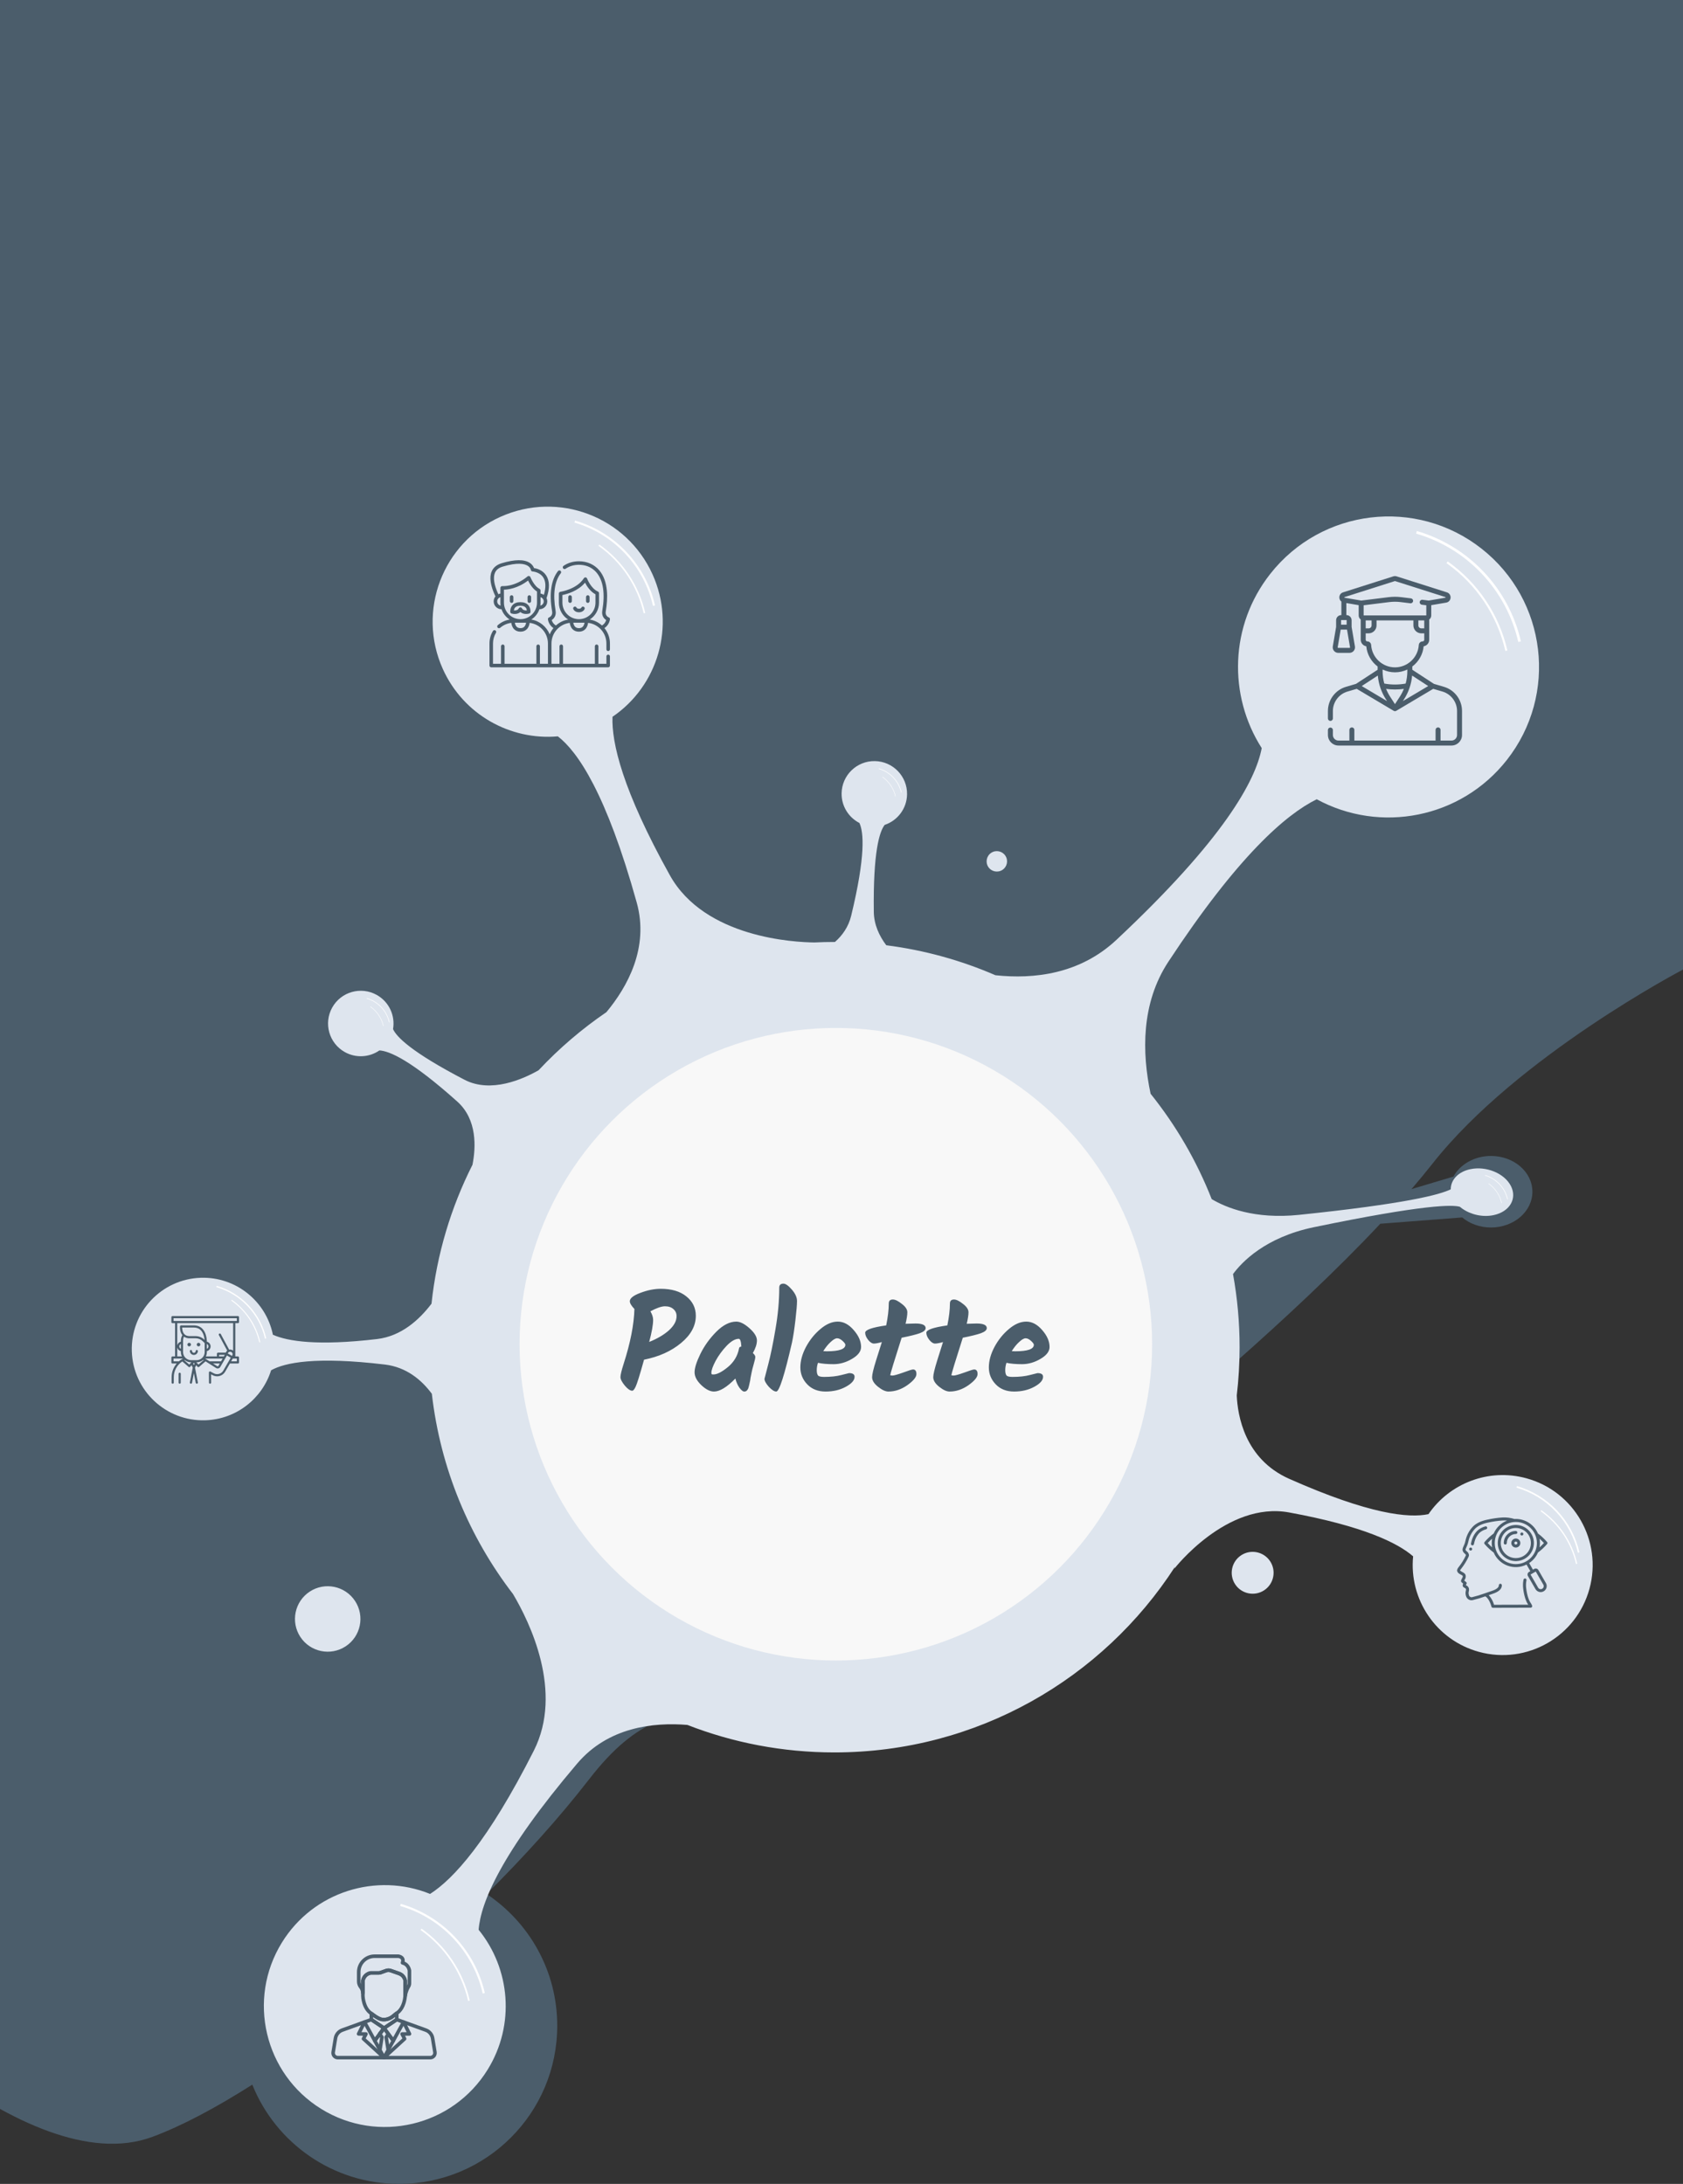 <svg width="447" height="580" viewBox="0 0 447 580" fill="none" xmlns="http://www.w3.org/2000/svg">
<rect x="0" y="0" width="447" height="580" fill="#333333" stroke="none"/>
<g clip-path="url(#clip0)">
<path fill-rule="evenodd" clip-rule="evenodd" d="M-45 0H447V257.5C447 257.5 402.959 280.505 380.5 309C378.737 311.237 376.856 313.512 374.874 315.816L386.035 312.471C387.791 309.238 391.593 307 396 307C402.075 307 407 311.253 407 316.5C407 321.747 402.075 326 396 326C393.028 326 390.332 324.982 388.352 323.328L366.605 324.999C343.345 349.801 311.619 376.23 292.29 392.332C289.807 394.4 287.529 396.298 285.5 398C280.444 402.24 276.791 407.314 272.924 412.683C264.936 423.775 256.04 436.128 232 445C215.251 451.181 203.272 452.395 193.559 453.379C178.916 454.863 169.423 455.825 156.5 472.5C148.642 482.639 139.307 493.002 129.243 503.012C140.549 510.538 148 523.399 148 538C148 561.196 129.196 580 106 580C88.332 580 73.212 569.09 67.009 553.64C57.23 559.857 48.163 564.656 40.5 567.5C6.665 580.06 -45 524.1 -45 524.1V0Z" fill="#4B5D6B"/>
<path fill-rule="evenodd" clip-rule="evenodd" d="M117.606 177.657C123.089 189.836 135.564 196.672 148.158 195.558C153.453 199.63 161.046 210.731 169.113 239.702C172.455 251.703 166.606 262.133 161.067 268.804C154.504 273.277 148.462 278.458 143.05 284.236C138.935 286.586 130.396 290.42 123.365 286.76C109.209 279.392 105.287 275.346 104.392 273.304C105.003 269.765 103.366 266.072 100.05 264.227C95.854 261.892 90.561 263.401 88.227 267.597C85.892 271.792 87.401 277.085 91.597 279.42C94.586 281.083 98.132 280.795 100.769 278.975C103.449 279.116 109.211 281.591 121.457 292.559C126.787 297.332 126.398 304.765 125.489 309.341C119.783 320.64 116.01 333.083 114.606 346.233C111.365 350.517 106.564 354.871 100.138 355.626C84.335 357.485 76.433 356.231 72.481 354.484C70.677 345.602 62.684 339.053 53.322 339.354C42.872 339.691 34.674 348.434 35.01 358.884C35.346 369.334 44.09 377.532 54.54 377.196C62.81 376.929 69.671 371.397 72.005 363.92C75.661 361.872 83.863 360.2 102.225 362.397C107.955 363.083 111.976 366.494 114.696 370.157C116.97 390.034 124.659 408.265 136.252 423.339C140.664 430.768 149.723 449.249 141.774 464.959C129.586 489.043 120.404 499.041 114.23 502.99C99.982 497.214 83.228 502.375 74.877 515.894C65.556 530.983 70.232 550.772 85.322 560.093C100.411 569.414 120.2 564.738 129.521 549.648C136.898 537.706 135.507 522.819 127.125 512.509C127.657 505.421 132.982 492.257 153.303 468.356C161.535 458.674 173.555 457.37 182.563 458.106C194.669 462.822 207.839 465.41 221.614 465.41C259.552 465.41 292.906 445.779 312.07 416.121L311.905 416.604C311.905 416.604 325.821 398.632 342.381 401.676C362.135 405.307 371.203 409.756 375.321 413.332C374.197 424.717 381.405 435.588 392.811 438.703C405.542 442.181 418.681 434.68 422.159 421.949C425.636 409.218 418.135 396.078 405.404 392.601C395.328 389.848 384.996 393.973 379.401 402.125C374.23 403.237 363.714 402.207 342.38 392.732C330.557 387.482 328.698 375.817 328.479 370.604C328.978 366.402 329.234 362.126 329.234 357.79C329.234 351.158 328.634 344.668 327.486 338.368C329.758 335.271 335.986 328.61 348.938 325.926C378.349 319.83 385.859 319.927 387.741 320.498C387.923 320.652 388.113 320.8 388.31 320.942L388.339 321.044C388.339 321.044 388.353 321.017 388.355 320.974C390.624 322.587 393.808 323.33 396.717 322.711C400.961 321.807 403.01 318.345 401.293 314.977C399.576 311.609 394.743 309.611 390.499 310.515C387.268 311.203 385.309 313.374 385.316 315.857C382.416 317.3 373.204 319.724 344.997 322.644C333.205 323.864 325.606 320.719 321.821 318.459C317.825 308.287 312.326 298.871 305.596 290.485C303.29 279.627 303.044 266.471 310.305 255.43C328.767 227.359 341.528 216.286 349.72 212.27C366.529 221.418 387.975 217.393 400.205 201.848C413.855 184.498 410.856 159.367 393.506 145.717C376.156 132.066 351.025 135.065 337.374 152.415C326.57 166.147 326.196 184.753 335.111 198.684C333.456 207.375 325.019 222.907 296.524 249.606C286.803 258.716 274.593 260.097 264.388 259.005C255.304 255.066 245.57 252.343 235.391 251.043C233.507 248.538 232.122 245.55 232.08 242.156C231.879 226.198 233.59 220.83 234.966 219.075C238.373 217.941 240.854 214.751 240.912 210.957C240.985 206.157 237.152 202.206 232.352 202.132C227.551 202.059 223.6 205.892 223.527 210.692C223.475 214.112 225.405 217.101 228.256 218.564C229.399 220.993 229.942 227.24 226.068 243.216C225.354 246.163 223.733 248.431 221.762 250.169L221.614 250.169C219.834 250.169 218.065 250.212 216.307 250.298C211.1 250.249 187.187 249.106 177.912 232.446C165.316 209.818 162.419 197.265 162.675 190.368C174.713 182.185 179.508 166.304 173.327 152.573C166.401 137.186 148.312 130.328 132.925 137.255C117.538 144.181 110.68 162.27 117.606 177.657ZM82.269 422.696C86.283 420.062 91.672 421.182 94.306 425.196C96.939 429.211 95.82 434.6 91.805 437.233C87.791 439.867 82.402 438.747 79.768 434.733C77.135 430.719 78.254 425.33 82.269 422.696ZM337.352 414.65C335.667 412.082 332.219 411.366 329.65 413.051C327.082 414.736 326.366 418.184 328.051 420.752C329.736 423.32 333.184 424.036 335.752 422.352C338.32 420.667 339.036 417.219 337.352 414.65ZM263.269 226.488C264.522 225.666 266.204 226.016 267.026 227.269C267.848 228.522 267.499 230.204 266.246 231.026C264.993 231.848 263.31 231.499 262.488 230.246C261.666 228.993 262.016 227.31 263.269 226.488Z" fill="#DEE5EE"/>
<circle cx="222" cy="357" r="84" fill="#F8F8F8"/>
<path d="M167.924 369.352C167.372 369.352 166.712 368.896 165.944 367.984C165.176 367.048 164.792 366.292 164.792 365.716C164.792 365.14 165.08 363.952 165.656 362.152C167.432 356.632 168.38 351.796 168.5 347.644C167.684 346.78 167.276 346.096 167.276 345.592C167.276 344.8 168.212 344.056 170.084 343.36C171.98 342.64 173.78 342.28 175.484 342.28C178.364 342.28 180.632 342.952 182.288 344.296C183.968 345.64 184.808 347.356 184.808 349.444C184.808 352.108 183.5 354.52 180.884 356.68C178.292 358.84 175.016 360.316 171.056 361.108C169.928 365.164 169.184 367.552 168.824 368.272C168.488 368.992 168.188 369.352 167.924 369.352ZM179.696 349.552C179.696 348.784 179.42 348.16 178.868 347.68C178.316 347.176 177.572 346.924 176.636 346.924C175.7 346.924 174.404 347.368 172.748 348.256C173.228 349.096 173.468 349.852 173.468 350.524C173.468 351.844 173.12 353.8 172.424 356.392C174.584 355.528 176.336 354.496 177.68 353.296C179.024 352.072 179.696 350.824 179.696 349.552ZM199.958 359.344C200.39 359.728 200.606 360.076 200.606 360.388C200.606 360.7 200.462 361.348 200.174 362.332C199.886 363.316 199.694 364.084 199.598 364.636C199.502 365.164 199.418 365.584 199.346 365.896C199.298 366.208 199.262 366.46 199.238 366.652C199.214 366.82 199.166 367.036 199.094 367.3C199.046 367.564 198.998 367.78 198.95 367.948C198.926 368.092 198.878 368.272 198.806 368.488C198.758 368.68 198.698 368.836 198.626 368.956C198.554 369.052 198.47 369.16 198.374 369.28C198.23 369.472 197.99 369.568 197.654 369.568C197.318 369.568 196.898 369.232 196.394 368.56C195.914 367.888 195.554 367.072 195.314 366.112C193.058 368.416 191.162 369.568 189.626 369.568C188.594 369.568 187.478 369.004 186.278 367.876C185.078 366.724 184.478 365.584 184.478 364.456C184.478 363.304 184.994 361.672 186.026 359.56C187.058 357.448 188.462 355.492 190.238 353.692C192.038 351.892 193.814 350.992 195.566 350.992C196.574 350.992 197.738 351.58 199.058 352.756C200.378 353.932 201.038 355.012 201.038 355.996C201.038 356.956 200.678 358.072 199.958 359.344ZM189.482 365.032C190.442 365.032 191.714 364.384 193.298 363.088C194.906 361.768 195.902 360.112 196.286 358.12C196.31 357.832 196.514 357.664 196.898 357.616C196.826 356.248 196.598 355.564 196.214 355.564C195.254 355.564 194.174 356.188 192.974 357.436C191.798 358.684 190.826 360.016 190.058 361.432C189.314 362.848 188.942 363.892 188.942 364.564C188.942 364.756 188.966 364.888 189.014 364.96C189.086 365.008 189.242 365.032 189.482 365.032ZM208.085 340.912C208.661 340.912 209.405 341.44 210.317 342.496C211.229 343.552 211.685 344.56 211.685 345.52C211.685 346.48 211.541 348.196 211.253 350.668C210.965 353.116 210.665 355.072 210.353 356.536C208.361 365.224 206.969 369.568 206.177 369.568C205.649 369.568 204.989 369.148 204.197 368.308C203.429 367.444 203.045 366.736 203.045 366.184C203.045 366.136 203.369 364.888 204.017 362.44C204.665 359.992 205.313 356.848 205.961 353.008C206.633 349.144 206.969 345.46 206.969 341.956C206.969 341.26 207.341 340.912 208.085 340.912ZM228.7 357.724C228.7 358.9 227.896 359.956 226.288 360.892C224.704 361.828 223.072 362.296 221.392 362.296C219.712 362.296 218.332 362.176 217.252 361.936C217.036 362.584 216.928 363.232 216.928 363.88C216.928 364.528 217.036 364.996 217.252 365.284C217.468 365.548 218.008 365.68 218.872 365.68C220.672 365.68 222.208 365.512 223.48 365.176C224.776 364.84 225.448 364.672 225.496 364.672C226.48 364.672 226.972 364.996 226.972 365.644C226.972 366.58 226.192 367.468 224.632 368.308C223.096 369.148 221.308 369.568 219.268 369.568C217.252 369.568 215.632 368.932 214.408 367.66C213.184 366.388 212.572 364.888 212.572 363.16C212.572 361.408 213.076 359.584 214.084 357.688C215.116 355.792 216.4 354.208 217.936 352.936C219.472 351.64 220.996 350.992 222.508 350.992C224.044 350.992 225.46 351.748 226.756 353.26C228.052 354.748 228.7 356.236 228.7 357.724ZM224.524 357.148C224.524 356.908 224.272 356.56 223.768 356.104C223.264 355.648 222.784 355.42 222.328 355.42C221.896 355.42 221.332 355.744 220.636 356.392C219.94 357.016 219.28 357.832 218.656 358.84C218.872 358.864 219.184 358.876 219.592 358.876C222.88 358.876 224.524 358.3 224.524 357.148ZM239.474 355.276C239.282 355.924 238.994 356.836 238.61 358.012C238.25 359.164 237.794 360.616 237.242 362.368C236.714 364.12 236.45 365.056 236.45 365.176C236.45 365.272 236.642 365.32 237.026 365.32C237.434 365.32 238.382 365.056 239.87 364.528C241.358 363.976 242.234 363.7 242.498 363.7C243.098 363.7 243.398 364.108 243.398 364.924C243.398 365.74 242.594 366.724 240.986 367.876C239.378 369.004 237.698 369.568 235.946 369.568C235.178 369.568 234.266 369.148 233.21 368.308C232.154 367.468 231.626 366.616 231.626 365.752C231.626 365.032 231.986 363.52 232.706 361.216C233.45 358.888 233.954 357.292 234.218 356.428C233.282 356.692 232.574 356.824 232.094 356.824C231.614 356.824 231.11 356.5 230.582 355.852C230.054 355.18 229.79 354.544 229.79 353.944C229.79 353.176 231.65 352.528 235.37 352C235.826 349.768 236.054 347.836 236.054 346.204C236.054 345.484 236.414 345.124 237.134 345.124C237.758 345.124 238.55 345.508 239.51 346.276C240.494 347.02 240.986 347.764 240.986 348.508C240.986 349.228 240.83 350.248 240.518 351.568C241.67 351.52 242.546 351.496 243.146 351.496C244.946 351.496 245.846 351.904 245.846 352.72C245.846 353.248 245.318 353.704 244.262 354.088C243.23 354.448 241.634 354.844 239.474 355.276ZM255.716 355.276C255.524 355.924 255.236 356.836 254.852 358.012C254.492 359.164 254.036 360.616 253.484 362.368C252.956 364.12 252.692 365.056 252.692 365.176C252.692 365.272 252.884 365.32 253.268 365.32C253.676 365.32 254.624 365.056 256.112 364.528C257.6 363.976 258.476 363.7 258.74 363.7C259.34 363.7 259.64 364.108 259.64 364.924C259.64 365.74 258.836 366.724 257.228 367.876C255.62 369.004 253.94 369.568 252.188 369.568C251.42 369.568 250.508 369.148 249.452 368.308C248.396 367.468 247.868 366.616 247.868 365.752C247.868 365.032 248.228 363.52 248.948 361.216C249.692 358.888 250.196 357.292 250.46 356.428C249.524 356.692 248.816 356.824 248.336 356.824C247.856 356.824 247.352 356.5 246.824 355.852C246.296 355.18 246.032 354.544 246.032 353.944C246.032 353.176 247.892 352.528 251.612 352C252.068 349.768 252.296 347.836 252.296 346.204C252.296 345.484 252.656 345.124 253.376 345.124C254 345.124 254.792 345.508 255.752 346.276C256.736 347.02 257.228 347.764 257.228 348.508C257.228 349.228 257.072 350.248 256.76 351.568C257.912 351.52 258.788 351.496 259.388 351.496C261.188 351.496 262.088 351.904 262.088 352.72C262.088 353.248 261.56 353.704 260.504 354.088C259.472 354.448 257.876 354.844 255.716 355.276ZM278.762 357.724C278.762 358.9 277.958 359.956 276.35 360.892C274.766 361.828 273.134 362.296 271.454 362.296C269.774 362.296 268.394 362.176 267.314 361.936C267.098 362.584 266.99 363.232 266.99 363.88C266.99 364.528 267.098 364.996 267.314 365.284C267.53 365.548 268.07 365.68 268.934 365.68C270.734 365.68 272.27 365.512 273.542 365.176C274.838 364.84 275.51 364.672 275.558 364.672C276.542 364.672 277.034 364.996 277.034 365.644C277.034 366.58 276.254 367.468 274.694 368.308C273.158 369.148 271.37 369.568 269.33 369.568C267.314 369.568 265.694 368.932 264.47 367.66C263.246 366.388 262.634 364.888 262.634 363.16C262.634 361.408 263.138 359.584 264.146 357.688C265.178 355.792 266.462 354.208 267.998 352.936C269.534 351.64 271.058 350.992 272.57 350.992C274.106 350.992 275.522 351.748 276.818 353.26C278.114 354.748 278.762 356.236 278.762 357.724ZM274.586 357.148C274.586 356.908 274.334 356.56 273.83 356.104C273.326 355.648 272.846 355.42 272.39 355.42C271.958 355.42 271.394 355.744 270.698 356.392C270.002 357.016 269.342 357.832 268.718 358.84C268.934 358.864 269.246 358.876 269.654 358.876C272.942 358.876 274.586 358.3 274.586 357.148Z" fill="#4B5D6B"/>
<g clip-path="url(#clip1)">
<path d="M383.49 182.399L380.849 181.624L375.103 177.871V177.011C376.767 175.756 377.909 173.838 378.122 171.639C378.956 171.505 379.595 170.78 379.595 169.909V167.544C379.595 167.535 379.594 167.526 379.594 167.517V164.521C379.926 164.283 380.137 163.895 380.137 163.461V160.719L384.103 160.044C384.754 159.933 385.223 159.415 385.269 158.756C385.315 158.096 384.923 157.519 384.293 157.318L370.925 153.066C370.646 152.978 370.351 152.978 370.073 153.066L356.704 157.318C356.075 157.519 355.682 158.096 355.728 158.756C355.757 159.175 355.958 159.536 356.267 159.773V163.357H356.234C355.481 163.357 354.869 163.97 354.869 164.723V166.502L353.987 171.675C353.835 172.569 354.524 173.388 355.434 173.388H358.418C359.325 173.388 360.017 172.571 359.864 171.674L358.983 166.502V164.723C358.983 163.97 358.37 163.357 357.618 163.357H357.585V160.161L360.863 160.72V163.461C360.863 163.894 361.073 164.281 361.404 164.519L361.405 167.544V169.909C361.405 170.78 362.044 171.505 362.878 171.639C363.091 173.837 364.232 175.754 365.894 177.009V177.873L360.149 181.625L357.51 182.4C354.686 183.229 352.692 185.821 352.692 188.835V190.799C352.692 191.163 352.987 191.458 353.352 191.458C353.716 191.458 354.011 191.163 354.011 190.799V188.835C354.011 186.459 355.602 184.333 357.881 183.665L360.34 182.943L370.164 188.78C370.363 188.898 370.627 188.905 370.837 188.78L380.661 182.943L383.119 183.664C385.398 184.333 386.99 186.459 386.99 188.834V195.201C386.99 196.017 386.325 196.682 385.509 196.682H382.603V193.84C382.603 193.476 382.308 193.181 381.944 193.181C381.58 193.181 381.285 193.476 381.285 193.84V196.682H359.712V193.84C359.712 193.476 359.417 193.181 359.053 193.181C358.689 193.181 358.394 193.476 358.394 193.84V196.682H355.492C354.675 196.682 354.011 196.017 354.011 195.201V193.881C354.011 193.516 353.716 193.221 353.351 193.221C352.987 193.221 352.692 193.516 352.692 193.881V195.201C352.692 196.744 353.948 198 355.491 198H385.509C387.052 198 388.308 196.744 388.308 195.201V188.834C388.308 185.892 386.382 183.248 383.49 182.399ZM358.418 172.07H355.434C355.342 172.07 355.271 171.987 355.287 171.896L356.084 167.217H357.767L358.564 171.896C358.58 171.987 358.51 172.07 358.418 172.07ZM357.664 164.723V165.899H356.187V164.723C356.187 164.697 356.208 164.676 356.234 164.676H357.617C357.643 164.676 357.664 164.697 357.664 164.723ZM368.143 185.798L368.405 186.201L361.675 182.203L365.947 179.413C366.14 181.685 366.89 183.873 368.143 185.798ZM368.138 182.953C369.69 183.173 371.31 183.173 372.862 182.953C372.562 183.691 372.192 184.403 371.753 185.079L370.5 187.004L369.248 185.079C368.808 184.403 368.438 183.691 368.138 182.953ZM372.858 185.798C374.11 183.873 374.86 181.685 375.053 179.413L379.325 182.203L372.595 186.201L372.858 185.798ZM376.713 164.767H378.276V166.885H377.5C377.066 166.885 376.713 166.532 376.713 166.098V164.767H376.713ZM357.104 158.575L370.472 154.323C370.489 154.317 370.508 154.317 370.525 154.323L383.893 158.575C383.921 158.584 383.959 158.596 383.954 158.664C383.949 158.733 383.91 158.739 383.881 158.744L379.462 159.497L377.802 159.292C377.441 159.247 377.112 159.504 377.067 159.865C377.023 160.226 377.279 160.555 377.641 160.6L378.819 160.746V163.448L362.181 163.448V160.746L369.002 159.902C369.995 159.779 371.003 159.779 371.996 159.902L374.577 160.221C374.938 160.266 375.267 160.009 375.312 159.648C375.357 159.287 375.1 158.958 374.739 158.913L372.157 158.593C371.057 158.457 369.941 158.457 368.84 158.593L361.537 159.497L357.116 158.744C357.087 158.739 357.048 158.733 357.043 158.664C357.038 158.596 357.076 158.583 357.104 158.575ZM362.723 166.885L362.722 164.767H364.287V166.098C364.287 166.532 363.934 166.885 363.5 166.885H362.723V166.885ZM364.174 171.301C364.14 170.764 363.693 170.343 363.158 170.343C362.918 170.343 362.723 170.148 362.723 169.909V168.203H363.5C364.661 168.203 365.605 167.259 365.605 166.098V164.767H375.395V166.098C375.395 167.259 376.339 168.203 377.5 168.203H378.277V169.909C378.277 170.148 378.082 170.343 377.842 170.343C377.307 170.343 376.86 170.764 376.826 171.301C376.617 174.629 373.838 177.236 370.5 177.236C367.162 177.236 364.383 174.629 364.174 171.301ZM370.5 178.555C371.672 178.555 372.787 178.287 373.785 177.81V178.228C373.785 179.355 373.633 180.466 373.34 181.539C371.549 181.88 369.524 181.894 367.66 181.539C367.367 180.466 367.215 179.355 367.215 178.228C367.215 178.214 367.213 178.2 367.212 178.186C367.212 178.184 367.212 178.181 367.212 178.178V177.809C368.211 178.286 369.327 178.555 370.5 178.555Z" fill="#4B5D6B"/>
</g>
<g clip-path="url(#clip2)">
<path d="M135.88 160.117C136.14 160.117 136.35 159.906 136.35 159.646V158.557C136.35 158.297 136.14 158.087 135.88 158.087C135.62 158.087 135.41 158.297 135.41 158.557V159.646C135.41 159.906 135.62 160.117 135.88 160.117Z" fill="#4B5D6B"/>
<path d="M140.59 160.117C140.85 160.117 141.06 159.906 141.06 159.646V158.557C141.06 158.297 140.85 158.087 140.59 158.087C140.33 158.087 140.12 158.297 140.12 158.557V159.646C140.12 159.906 140.33 160.117 140.59 160.117Z" fill="#4B5D6B"/>
<path d="M140.563 162.944C140.744 162.889 140.875 162.731 140.894 162.543C140.899 162.5 140.996 161.479 140.306 160.714C139.832 160.188 139.128 159.922 138.212 159.922C137.296 159.922 136.592 160.188 136.118 160.714C135.428 161.479 135.526 162.5 135.53 162.543C135.55 162.731 135.68 162.889 135.861 162.944C136.417 163.113 137.492 163.189 138.212 162.541C138.651 162.936 139.221 163.062 139.725 163.062C140.049 163.062 140.346 163.01 140.563 162.944ZM138.635 161.576C138.629 161.563 138.622 161.55 138.614 161.537C138.529 161.396 138.377 161.31 138.212 161.31H138.212C138.048 161.31 137.895 161.396 137.81 161.537C137.802 161.55 137.795 161.563 137.789 161.576C137.494 162.123 136.873 162.154 136.481 162.11C136.513 161.885 136.598 161.586 136.817 161.343C137.104 161.024 137.574 160.862 138.212 160.862C138.846 160.862 139.314 161.022 139.602 161.338C139.824 161.58 139.91 161.882 139.943 162.11C139.55 162.154 138.93 162.122 138.635 161.576Z" fill="#4B5D6B"/>
<path d="M161.53 172.911C161.79 172.911 162 172.701 162 172.441V170.899C162 169.349 161.451 167.925 160.538 166.811C161.879 165.901 161.994 164.509 161.999 164.443C162.014 164.231 161.888 164.037 161.687 163.967C161.684 163.966 161.417 163.867 161.19 163.616C160.903 163.298 160.803 162.873 160.893 162.352C161.469 159.007 161.639 154.406 159.175 151.481C157.86 149.92 155.939 149.06 153.765 149.06C152.243 149.06 150.827 149.482 149.671 150.281C149.458 150.429 149.404 150.722 149.552 150.935C149.699 151.149 149.992 151.202 150.206 151.055C151.204 150.365 152.435 150 153.765 150C155.103 150 157.003 150.362 158.456 152.087C160.222 154.183 160.744 157.677 159.966 162.192C159.738 163.517 160.413 164.311 161.001 164.673C160.896 165.042 160.615 165.673 159.877 166.116C158.988 165.309 157.874 164.747 156.641 164.535C158.116 163.585 159.095 161.931 159.095 160.05V157.54C159.095 157.353 158.985 157.185 158.815 157.109C156.919 156.275 155.932 153.674 155.922 153.648C155.86 153.481 155.709 153.363 155.532 153.344C155.355 153.325 155.182 153.408 155.086 153.558C153.212 156.484 149.005 157.146 148.844 157.171C148.613 157.2 148.435 157.398 148.435 157.637V160.05C148.435 161.931 149.414 163.585 150.889 164.535C149.656 164.747 148.542 165.309 147.653 166.116C146.914 165.673 146.633 165.041 146.529 164.674C147.117 164.311 147.792 163.517 147.563 162.192C146.807 157.8 147.283 154.362 148.94 152.251C149.101 152.047 149.065 151.751 148.861 151.591C148.657 151.431 148.361 151.466 148.201 151.67C146.375 153.997 145.834 157.69 146.637 162.352C146.727 162.873 146.627 163.298 146.339 163.616C146.113 163.866 145.847 163.966 145.847 163.966C145.646 164.035 145.516 164.231 145.531 164.443C145.535 164.509 145.65 165.901 146.992 166.811C146.583 167.311 146.246 167.873 146 168.481C145.174 166.442 143.335 164.918 141.111 164.535C142.104 163.896 142.871 162.937 143.267 161.805C144.418 161.803 145.353 160.866 145.353 159.714C145.353 159.405 145.285 159.112 145.164 158.847C146.043 156.254 145.998 154.21 145.028 152.773C144.077 151.364 142.526 150.977 141.835 150.872C141.704 150.509 141.404 149.952 140.727 149.504C139.224 148.511 136.705 148.537 133.239 149.582C131.944 149.973 131.057 150.697 130.602 151.733C129.914 153.301 130.245 155.541 131.587 158.395C131.293 158.755 131.117 159.215 131.117 159.715C131.117 160.866 132.052 161.803 133.203 161.805C133.599 162.938 134.367 163.897 135.36 164.536C134.203 164.735 133.114 165.247 132.219 166.027C132.023 166.198 132.002 166.494 132.173 166.69C132.343 166.886 132.64 166.907 132.836 166.736C133.673 166.007 134.707 165.553 135.8 165.421C135.862 165.893 136.039 166.583 136.538 167.097C136.967 167.538 137.537 167.762 138.235 167.762C138.933 167.762 139.504 167.538 139.933 167.096C140.432 166.582 140.609 165.891 140.67 165.42C143.403 165.747 145.53 168.079 145.53 170.899V176.281H143.403V171.639C143.403 171.38 143.192 171.169 142.932 171.169C142.673 171.169 142.462 171.38 142.462 171.639V176.281H134.008V171.639C134.008 171.38 133.797 171.169 133.538 171.169C133.278 171.169 133.068 171.38 133.068 171.639V176.281H130.94V170.899C130.94 169.897 131.211 168.916 131.724 168.062C131.858 167.839 131.786 167.55 131.564 167.417C131.341 167.283 131.052 167.355 130.919 167.578C130.318 168.578 130 169.726 130 170.899V176.751C130 177.011 130.211 177.222 130.47 177.222H161.53C161.79 177.222 162 177.011 162 176.751V174.322C162 174.062 161.79 173.851 161.53 173.851C161.27 173.851 161.06 174.062 161.06 174.322V176.281H158.932V171.639C158.932 171.38 158.722 171.169 158.462 171.169C158.203 171.169 157.992 171.38 157.992 171.639V176.281H149.538V171.639C149.538 171.38 149.327 171.169 149.068 171.169C148.808 171.169 148.597 171.38 148.597 171.639V176.281H146.47V170.899C146.47 170.898 146.47 170.897 146.47 170.896C146.471 168.08 148.593 165.751 151.323 165.421C151.384 165.892 151.561 166.583 152.06 167.097C152.489 167.538 153.06 167.762 153.757 167.762C154.455 167.762 155.027 167.538 155.455 167.096C155.955 166.581 156.131 165.89 156.192 165.419C158.93 165.742 161.06 168.076 161.06 170.899V172.441C161.06 172.701 161.27 172.911 161.53 172.911ZM143.507 160.839C143.545 160.581 143.565 160.318 143.565 160.051V158.604C144.054 158.737 144.413 159.185 144.413 159.715C144.413 160.265 144.024 160.726 143.507 160.839ZM131.463 152.111C131.807 151.327 132.477 150.794 133.511 150.483C137.444 149.296 139.308 149.712 140.179 150.27C140.883 150.721 140.99 151.302 140.998 151.358C141.019 151.592 141.209 151.762 141.443 151.773C141.462 151.774 143.299 151.882 144.254 153.306C144.982 154.392 145.046 155.967 144.449 157.994C144.19 157.815 143.89 157.693 143.565 157.646V156.816C143.565 156.637 143.463 156.473 143.302 156.394C141.844 155.68 140.878 153.287 140.869 153.264C140.762 152.972 140.364 152.871 140.131 153.075C136.697 155.929 133.452 155.661 133.421 155.659C133.153 155.626 132.899 155.857 132.905 156.127V157.646C132.71 157.674 132.525 157.73 132.351 157.808C131.218 155.334 130.91 153.37 131.463 152.111ZM132.057 159.715C132.057 159.185 132.416 158.737 132.905 158.604V160.051C132.905 160.318 132.925 160.581 132.963 160.839C132.446 160.726 132.057 160.265 132.057 159.715ZM133.845 160.051V156.608C134.911 156.587 137.476 156.291 140.253 154.18C140.644 154.973 141.466 156.389 142.625 157.094V160.051C142.625 162.471 140.656 164.441 138.235 164.441C135.814 164.441 133.845 162.471 133.845 160.051ZM138.235 166.822C137.795 166.822 137.461 166.697 137.212 166.442C136.919 166.14 136.796 165.706 136.745 165.381H139.725C139.674 165.706 139.552 166.139 139.258 166.441C139.01 166.697 138.675 166.822 138.235 166.822ZM149.375 160.051V158.028C150.524 157.798 153.518 157.001 155.385 154.74C155.84 155.637 156.751 157.09 158.155 157.834V160.051C158.155 162.471 156.186 164.441 153.765 164.441C151.344 164.441 149.375 162.471 149.375 160.051ZM153.757 166.822C153.317 166.822 152.983 166.698 152.735 166.442C152.441 166.14 152.319 165.707 152.267 165.381H155.248C155.197 165.706 155.074 166.139 154.781 166.441C154.532 166.697 154.197 166.822 153.757 166.822Z" fill="#4B5D6B"/>
<path d="M151.41 158.087C151.15 158.087 150.94 158.297 150.94 158.557V159.646C150.94 159.906 151.15 160.117 151.41 160.117C151.67 160.117 151.88 159.906 151.88 159.646V158.557C151.88 158.297 151.669 158.087 151.41 158.087Z" fill="#4B5D6B"/>
<path d="M156.12 160.117C156.38 160.117 156.59 159.906 156.59 159.646V158.557C156.59 158.297 156.38 158.087 156.12 158.087C155.86 158.087 155.65 158.297 155.65 158.557V159.646C155.65 159.906 155.86 160.117 156.12 160.117Z" fill="#4B5D6B"/>
<path d="M155.251 161.785C155.515 161.202 154.677 160.813 154.399 161.384C154.385 161.413 154.244 161.67 153.765 161.67C153.286 161.67 153.145 161.413 153.131 161.384C152.852 160.813 152.015 161.202 152.279 161.785C152.425 162.106 152.887 162.612 153.765 162.612C154.643 162.612 155.105 162.106 155.251 161.785Z" fill="#4B5D6B"/>
</g>
<g clip-path="url(#clip3)">
<path d="M101.192 539.721C100.981 539.566 100.685 539.611 100.53 539.822L100.472 539.901C100.317 540.112 100.362 540.408 100.573 540.563C100.657 540.625 100.756 540.655 100.853 540.655C100.998 540.655 101.141 540.589 101.234 540.463L101.293 540.382C101.448 540.172 101.403 539.875 101.192 539.721Z" fill="#4B5D6B"/>
<path d="M101.316 544.224L100.098 542.01L101.235 540.462C101.39 540.251 101.344 539.955 101.134 539.8C100.923 539.646 100.627 539.691 100.472 539.902L99.156 541.694C99.047 541.842 99.034 542.04 99.123 542.202L100.486 544.68V544.68C100.572 544.837 100.734 544.926 100.901 544.926C100.979 544.926 101.057 544.907 101.129 544.867C101.358 544.741 101.442 544.453 101.316 544.224Z" fill="#4B5D6B"/>
<path d="M104.844 541.694L103.534 539.909C103.425 539.761 103.241 539.689 103.061 539.725C102.881 539.76 102.737 539.897 102.693 540.075C102.659 540.211 102.687 540.356 102.771 540.47L103.902 542.01L102.692 544.209C102.654 544.279 102.634 544.358 102.634 544.438C102.634 544.654 102.78 544.842 102.99 544.896C103.029 544.906 103.068 544.911 103.107 544.911C103.277 544.911 103.437 544.82 103.522 544.666L104.877 542.202C104.966 542.04 104.953 541.842 104.844 541.694Z" fill="#4B5D6B"/>
<path d="M105.594 534.254C105.438 534.172 105.25 534.184 105.105 534.283C104.824 534.477 104.562 534.683 104.329 534.894C103.055 536.046 101.844 535.89 101.797 535.883C101.768 535.879 101.739 535.877 101.711 535.878C101.207 535.891 100.299 535.43 99.339 534.676C99.192 534.561 99.041 534.451 98.891 534.349C98.746 534.251 98.559 534.242 98.404 534.324C98.249 534.406 98.153 534.567 98.153 534.742V536.366C98.153 536.509 98.218 536.645 98.33 536.735C98.343 536.746 98.357 536.756 98.371 536.765L101.728 539.008C101.729 539.008 101.729 539.008 101.73 539.009L101.739 539.015C101.818 539.067 101.909 539.093 102 539.093C102.077 539.093 102.154 539.075 102.224 539.037C102.239 539.029 102.253 539.021 102.267 539.011C102.268 539.01 102.27 539.009 102.272 539.008C102.274 539.007 102.275 539.006 102.277 539.004L105.626 536.767C105.64 536.758 105.653 536.749 105.665 536.739C105.78 536.649 105.847 536.512 105.847 536.366V534.673C105.847 534.497 105.75 534.336 105.594 534.254ZM104.901 536.113L102 538.051L99.1 536.112V535.682C99.806 536.195 100.845 536.825 101.692 536.825C101.693 536.825 101.695 536.825 101.697 536.825C101.981 536.856 103.431 536.942 104.901 535.653V536.113H104.901Z" fill="#4B5D6B"/>
<path d="M102.467 538.542C102.436 538.354 102.295 538.204 102.11 538.16C101.925 538.116 101.731 538.186 101.618 538.34L100.53 539.822C100.376 540.033 100.421 540.329 100.632 540.484C100.716 540.546 100.814 540.576 100.912 540.576C101.057 540.576 101.201 540.509 101.294 540.382L102.376 538.908C102.438 538.827 102.474 538.727 102.474 538.62C102.473 538.594 102.471 538.568 102.467 538.542Z" fill="#4B5D6B"/>
<path d="M109.212 523.281C109.203 523.206 108.981 521.606 107.475 520.975C107.518 520.693 107.514 520.332 107.335 519.981C107.095 519.508 106.622 519.2 105.928 519.066C105.899 519.06 105.868 519.057 105.838 519.057H99.484C96.904 519.057 94.805 521.156 94.805 523.736V526.229C94.805 526.879 95.026 527.512 95.428 528.013C95.628 528.261 95.873 528.694 95.91 529.35C95.924 529.606 96.139 529.803 96.396 529.796C96.652 529.789 96.856 529.579 96.856 529.323V526.072C97.178 524.743 98.275 524.484 98.463 524.449H100.519C100.76 524.449 100.998 524.412 101.225 524.339C101.616 524.214 102.236 523.983 102.687 523.812C102.989 523.697 103.324 523.693 103.629 523.8L105.829 524.573C106.929 524.978 107.125 525.944 107.15 526.096V529.997C107.15 530.245 107.341 530.45 107.588 530.469C107.6 530.47 107.612 530.47 107.623 530.47C107.856 530.47 108.056 530.3 108.091 530.067C108.093 530.055 108.282 528.834 108.892 527.856C109.104 527.516 109.216 527.128 109.216 526.734V523.34C109.216 523.32 109.215 523.3 109.212 523.281ZM108.269 526.734C108.269 526.945 108.209 527.155 108.096 527.342V526.063C108.096 526.046 108.096 526.029 108.094 526.012C108.086 525.943 107.891 524.321 106.152 523.683C106.15 523.682 106.148 523.681 106.146 523.68L103.942 522.907C103.694 522.819 103.434 522.776 103.174 522.776C102.895 522.776 102.616 522.826 102.351 522.927C101.719 523.167 101.23 523.344 100.936 523.438C100.802 523.481 100.662 523.502 100.518 523.502H98.425C98.405 523.502 98.384 523.504 98.364 523.506C98.284 523.517 96.396 523.785 95.921 525.915C95.913 525.949 95.909 525.983 95.909 526.018V526.992C95.806 526.754 95.752 526.494 95.752 526.229V523.736C95.752 521.678 97.426 520.004 99.484 520.004H105.79C106.051 520.059 106.369 520.174 106.489 520.406C106.636 520.69 106.468 521.081 106.468 521.082C106.408 521.21 106.408 521.36 106.47 521.488C106.532 521.616 106.648 521.71 106.786 521.743C107.991 522.033 108.237 523.189 108.269 523.376V526.734H108.269Z" fill="#4B5D6B"/>
<path d="M108.094 526.012C108.086 525.943 107.891 524.321 106.152 523.683C106.15 523.682 106.148 523.681 106.146 523.68L103.942 522.907C103.427 522.726 102.862 522.733 102.351 522.927C101.719 523.167 101.23 523.344 100.936 523.438C100.802 523.481 100.662 523.502 100.518 523.502H98.425C98.405 523.502 98.384 523.504 98.364 523.506C98.284 523.517 96.396 523.785 95.921 525.915C95.913 525.949 95.909 525.983 95.909 526.018V530.088C95.909 530.091 95.909 530.095 95.909 530.098C95.912 530.24 96.013 533.578 98.319 535.105L98.331 535.113C98.341 535.12 98.351 535.127 98.361 535.134C98.493 535.223 98.625 535.319 98.754 535.421C99.426 535.949 100.693 536.825 101.692 536.825C101.693 536.825 101.695 536.825 101.697 536.825C101.751 536.831 101.848 536.839 101.98 536.839C102.546 536.839 103.754 536.69 104.964 535.596C105.167 535.413 105.395 535.234 105.642 535.063L105.678 535.038C105.689 535.03 105.701 535.022 105.713 535.014C106.482 534.497 107.815 533.164 108.095 530.039C108.096 530.025 108.097 530.011 108.097 529.997V526.063C108.097 526.046 108.096 526.029 108.094 526.012ZM107.15 529.975C106.892 532.795 105.69 533.888 105.185 534.228C105.167 534.24 105.149 534.252 105.131 534.265L105.105 534.283C104.824 534.477 104.562 534.683 104.329 534.894C103.059 536.042 101.853 535.891 101.794 535.883C101.766 535.879 101.738 535.877 101.711 535.878C101.207 535.891 100.299 535.43 99.339 534.676C99.192 534.561 99.041 534.451 98.891 534.35L98.879 534.341C98.868 534.333 98.857 534.325 98.844 534.316C96.982 533.084 96.86 530.201 96.856 530.081V526.072C97.179 524.738 98.283 524.482 98.463 524.449H100.519C100.76 524.449 100.998 524.412 101.225 524.339C101.616 524.214 102.236 523.983 102.687 523.812C102.989 523.697 103.324 523.693 103.629 523.8L105.829 524.573C106.929 524.978 107.125 525.944 107.15 526.096V529.975H107.15Z" fill="#4B5D6B"/>
<path d="M102.423 538.409C102.35 538.261 102.204 538.162 102.04 538.148C101.876 538.135 101.716 538.207 101.618 538.34L100.484 539.885C100.33 540.095 100.375 540.391 100.585 540.546C100.67 540.608 100.768 540.638 100.866 540.638C101.011 540.638 101.154 540.572 101.247 540.446L102.381 538.907C102.441 538.825 102.473 538.721 102.473 538.62C102.474 538.547 102.456 538.474 102.423 538.409Z" fill="#4B5D6B"/>
<path d="M102.454 546.031C102.276 545.845 101.982 545.835 101.792 546.009L101.684 546.108C101.522 546.256 101.483 546.496 101.59 546.688L101.593 546.694C101.666 546.823 101.795 546.911 101.942 546.932C101.963 546.935 101.985 546.936 102.007 546.936C102.131 546.936 102.252 546.887 102.342 546.798L102.446 546.693C102.628 546.511 102.632 546.217 102.454 546.031Z" fill="#4B5D6B"/>
<path d="M102.316 546.108L102.208 546.009C102.018 545.835 101.724 545.845 101.546 546.031C101.368 546.217 101.372 546.511 101.554 546.693L101.659 546.798C101.748 546.887 101.869 546.936 101.993 546.936C102.016 546.936 102.038 546.935 102.06 546.932C102.208 546.911 102.337 546.821 102.408 546.691L102.412 546.685C102.517 546.493 102.477 546.255 102.316 546.108Z" fill="#4B5D6B"/>
<path d="M102.324 546.115L102.323 546.114C102.25 546.046 102.156 546.001 102.052 545.99C101.912 545.974 101.776 546.022 101.677 546.114L101.676 546.115C101.58 546.202 101.525 546.325 101.522 546.455C101.519 546.584 101.569 546.709 101.661 546.8L101.666 546.805C101.759 546.897 101.879 546.943 102 546.943C102.121 546.943 102.242 546.897 102.335 546.805L102.34 546.8C102.431 546.708 102.481 546.583 102.478 546.454C102.475 546.325 102.42 546.202 102.324 546.115Z" fill="#4B5D6B"/>
<path d="M102.154 538.162C101.957 538.099 101.742 538.172 101.623 538.34C101.489 538.528 101.511 538.784 101.674 538.948C101.766 539.039 101.887 539.087 102.01 539.087C102.105 539.087 102.2 539.058 102.283 539C102.409 538.911 102.484 538.767 102.484 538.613V538.612C102.484 538.406 102.35 538.225 102.154 538.162Z" fill="#4B5D6B"/>
<path d="M102.385 538.336L102.381 538.33C102.259 538.166 102.046 538.098 101.852 538.162C101.658 538.226 101.527 538.408 101.527 538.612V538.62C101.527 538.794 101.624 538.953 101.778 539.036C101.848 539.073 101.924 539.091 102.001 539.091C102.094 539.091 102.186 539.065 102.265 539.012C102.374 538.94 102.448 538.827 102.47 538.7C102.493 538.572 102.462 538.44 102.385 538.336Z" fill="#4B5D6B"/>
<path d="M107.632 536.849C107.583 536.719 107.479 536.617 107.349 536.571L105.534 535.92C105.519 535.915 105.504 535.91 105.488 535.906C105.359 535.874 105.222 535.898 105.111 535.972L101.747 538.219C101.747 538.22 101.746 538.221 101.745 538.221L102.009 538.614L101.739 538.225C101.64 538.29 101.569 538.391 101.541 538.505C101.525 538.568 101.522 538.634 101.533 538.698C101.545 538.771 101.574 538.841 101.618 538.9L104.081 542.254C104.17 542.376 104.312 542.447 104.462 542.447C104.473 542.447 104.483 542.447 104.493 542.446C104.654 542.436 104.799 542.344 104.877 542.202L107.604 537.245C107.671 537.123 107.681 536.978 107.632 536.849ZM104.405 541.096L102.674 538.739L105.438 536.892L106.507 537.275L104.405 541.096Z" fill="#4B5D6B"/>
<path d="M102.466 538.538C102.444 538.411 102.371 538.299 102.264 538.227L98.889 535.972C98.782 535.9 98.65 535.876 98.524 535.904C98.504 535.908 98.485 535.914 98.466 535.92L96.651 536.571C96.521 536.618 96.418 536.719 96.368 536.849C96.319 536.979 96.329 537.123 96.396 537.245L99.123 542.202C99.201 542.344 99.346 542.436 99.507 542.446C99.517 542.447 99.528 542.447 99.538 542.447C99.688 542.447 99.83 542.376 99.919 542.254L101.235 540.462C101.236 540.461 101.237 540.459 101.238 540.458L102.382 538.9C102.458 538.796 102.489 538.666 102.466 538.538ZM100.472 539.902C100.471 539.903 100.47 539.905 100.469 539.906L99.595 541.096L97.493 537.275L98.562 536.892L101.326 538.739L100.472 539.902Z" fill="#4B5D6B"/>
<path d="M115.977 544.93L115.366 541.243C115.173 540.08 114.366 539.11 113.258 538.709L107.35 536.571C107.168 536.505 106.964 536.557 106.835 536.702C106.707 536.846 106.679 537.055 106.765 537.228L107.999 539.702L106.788 539.72C106.624 539.723 106.473 539.81 106.389 539.952C106.305 540.093 106.3 540.268 106.376 540.413L106.873 541.361L101.792 546.009C101.787 546.014 101.782 546.018 101.777 546.023L101.672 546.128C101.523 546.277 101.491 546.506 101.591 546.69L101.595 546.697C101.678 546.849 101.837 546.943 102.01 546.943H114.27C114.779 546.943 115.26 546.72 115.589 546.332C115.919 545.944 116.06 545.433 115.977 544.93ZM114.867 545.72C114.718 545.895 114.5 545.996 114.27 545.996H103.208L107.781 541.814C107.94 541.669 107.981 541.435 107.881 541.245L107.572 540.655L108.766 540.637C108.928 540.634 109.078 540.548 109.163 540.409C109.247 540.27 109.255 540.098 109.182 539.952L108.141 537.864L112.936 539.599C113.722 539.883 114.296 540.573 114.432 541.397L115.043 545.085C115.043 545.085 115.043 545.085 115.043 545.085C115.08 545.312 115.017 545.544 114.867 545.72Z" fill="#4B5D6B"/>
<path d="M102.328 546.119L102.323 546.114C102.135 545.944 101.847 545.952 101.669 546.131L101.664 546.136C101.529 546.272 101.49 546.475 101.563 546.652C101.636 546.828 101.809 546.943 102 546.943H102.01C102.206 546.943 102.382 546.823 102.452 546.64C102.523 546.457 102.473 546.25 102.328 546.119Z" fill="#4B5D6B"/>
<path d="M102.313 546.105C102.206 546.008 102.06 545.966 101.917 545.99C101.775 546.014 101.651 546.103 101.582 546.229L101.578 546.235C101.478 546.417 101.509 546.643 101.653 546.792L101.655 546.794C101.748 546.89 101.871 546.938 101.995 546.938C102.109 546.938 102.223 546.897 102.314 546.814L102.319 546.81C102.362 546.771 102.397 546.724 102.423 546.672C102.519 546.481 102.472 546.248 102.313 546.105Z" fill="#4B5D6B"/>
<path d="M102.334 546.134L102.332 546.132C102.33 546.131 102.329 546.129 102.328 546.128L102.223 546.023C102.218 546.018 102.213 546.013 102.208 546.009L97.127 541.361L97.624 540.413C97.7 540.268 97.695 540.093 97.611 539.952C97.527 539.81 97.376 539.723 97.212 539.72L96.001 539.702L97.235 537.228C97.321 537.055 97.293 536.846 97.164 536.702C97.036 536.557 96.832 536.505 96.65 536.571L90.742 538.709C89.634 539.109 88.826 540.08 88.634 541.243L88.023 544.93C87.94 545.433 88.081 545.944 88.411 546.332C88.74 546.72 89.221 546.943 89.73 546.943H102C102.192 546.943 102.364 546.827 102.437 546.65C102.511 546.473 102.47 546.269 102.334 546.134ZM89.73 545.996C89.5 545.996 89.282 545.895 89.133 545.72C88.984 545.544 88.92 545.312 88.957 545.085L89.568 541.397C89.705 540.572 90.278 539.883 91.064 539.599L95.859 537.864L94.818 539.952C94.746 540.097 94.753 540.27 94.837 540.409C94.922 540.548 95.072 540.634 95.235 540.636L96.428 540.655L96.119 541.245C96.02 541.435 96.061 541.669 96.219 541.814L100.792 545.996H89.73Z" fill="#4B5D6B"/>
<path d="M103.611 540.304C103.646 540.167 103.617 540.022 103.534 539.909L102.382 538.34C102.261 538.175 102.047 538.109 101.853 538.173C101.748 538.208 101.661 538.277 101.604 538.366L100.473 539.9C100.457 539.922 100.442 539.946 100.43 539.97C100.352 540.125 100.366 540.31 100.465 540.452L100.947 541.144L100.433 544.378C100.417 544.482 100.436 544.588 100.486 544.68L101.585 546.679C101.668 546.83 101.828 546.924 102 546.924C102.173 546.924 102.332 546.83 102.415 546.679L103.522 544.666C103.561 544.596 103.581 544.517 103.581 544.438V544.437C103.581 544.412 103.579 544.388 103.575 544.363L103.064 541.144L103.541 540.46C103.573 540.413 103.597 540.36 103.611 540.304ZM102 545.468L101.394 544.366L101.911 541.104C101.931 540.983 101.902 540.86 101.832 540.76L101.436 540.19L102.001 539.422L102.57 540.197L102.178 540.76C102.108 540.86 102.08 540.983 102.099 541.104L102.614 544.351L102 545.468Z" fill="#4B5D6B"/>
</g>
<g clip-path="url(#clip4)">
<path d="M387.589 417.956C387.72 418.047 387.859 418.127 388.003 418.196C388.177 418.285 388.467 418.433 388.487 418.536C388.512 418.673 388.496 418.814 388.44 418.941C388.38 419.069 388.318 419.178 388.264 419.274C388.117 419.533 387.872 419.966 388.242 420.267C388.328 420.347 388.477 420.463 388.613 420.568C388.513 420.743 388.468 420.944 388.483 421.145C388.505 421.303 388.591 421.446 388.721 421.539C388.809 421.601 388.904 421.656 388.998 421.709C389.235 421.843 389.327 421.906 389.358 422.031C389.38 422.192 389.366 422.356 389.318 422.511C389.294 422.619 389.271 422.726 389.258 422.831C389.218 423.196 389.263 423.565 389.389 423.909C389.569 424.544 390.144 424.987 390.804 424.999C390.914 424.999 391.024 424.987 391.132 424.964C392.275 424.694 393.401 424.357 394.504 423.955C395.406 424.484 395.975 426.092 396.123 426.695C396.168 426.874 396.328 426.999 396.512 426.999L406.552 426.971C406.679 426.971 406.799 426.91 406.874 426.807C406.949 426.705 406.971 426.572 406.933 426.451C406.834 426.18 406.698 425.924 406.528 425.691C406.432 425.553 406.345 425.408 406.269 425.257C406.087 424.891 405.936 424.51 405.817 424.119C405.589 423.346 405.43 422.554 405.344 421.753C405.26 421.064 405.287 420.367 405.424 419.687C405.466 419.471 405.326 419.261 405.11 419.218C404.894 419.174 404.683 419.314 404.639 419.53C404.487 420.294 404.456 421.077 404.55 421.85C404.642 422.7 404.811 423.54 405.054 424.359C405.185 424.789 405.351 425.208 405.55 425.611C405.642 425.793 405.745 425.968 405.861 426.135C405.87 426.148 405.878 426.161 405.887 426.175L396.814 426.199C396.549 425.25 396.067 424.376 395.406 423.645L395.781 423.514C396.042 423.423 396.239 423.354 396.341 423.321C398.055 422.78 398.911 422.001 398.888 421.001C398.879 420.782 398.699 420.61 398.48 420.611C398.374 420.614 398.273 420.658 398.2 420.735C398.126 420.812 398.087 420.915 398.089 421.021C398.099 421.432 397.762 422.033 396.098 422.558C395.992 422.593 395.789 422.663 395.519 422.758C395.219 422.863 394.836 422.998 394.413 423.141C393.287 423.553 392.138 423.901 390.973 424.181C390.598 424.254 390.233 424.018 390.147 423.647C390.061 423.419 390.029 423.175 390.053 422.933C390.063 422.85 390.082 422.766 390.101 422.683C390.182 422.406 390.194 422.114 390.135 421.831C390.019 421.464 389.749 421.166 389.395 421.013L389.312 420.966C389.355 420.878 389.407 420.796 389.466 420.718C389.533 420.633 389.563 420.525 389.548 420.417C389.534 420.31 389.476 420.213 389.389 420.149C389.293 420.078 389.067 419.909 388.901 419.775C388.921 419.741 388.941 419.702 388.961 419.668C389.024 419.557 389.096 419.428 389.166 419.281C389.292 419.001 389.33 418.689 389.273 418.386C389.177 417.898 388.709 417.659 388.368 417.484C388.253 417.43 388.142 417.366 388.038 417.293C387.952 417.235 387.872 417.17 387.798 417.099C387.798 417.038 387.863 416.891 388.168 416.52C388.884 415.598 389.499 414.6 390 413.545C390.093 413.38 390.146 413.195 390.154 413.006C390.112 412.604 389.899 412.239 389.569 412.006C389.409 411.857 389.255 411.717 389.237 411.587C389.24 411.493 389.261 411.4 389.3 411.313C389.365 411.142 389.44 410.974 389.516 410.805C389.68 410.467 389.811 410.114 389.907 409.751L389.947 409.581C390.032 409.181 390.142 408.786 390.275 408.399C390.59 407.529 391.078 406.731 391.71 406.055C392.476 405.245 393.68 404.672 395.296 404.351C396.531 404.08 397.785 403.899 399.047 403.811C399.458 403.792 399.87 403.802 400.28 403.839C398.686 404.462 397.406 405.695 396.723 407.265C395.83 407.933 395.013 408.697 394.288 409.545C394.168 409.692 394.168 409.902 394.288 410.049C395.013 410.897 395.83 411.661 396.723 412.329C397.415 413.945 398.743 415.204 400.394 415.808C402.045 416.412 403.872 416.309 405.443 415.521L406.453 417.271L406.107 417.471C405.724 417.692 405.593 418.181 405.814 418.563L407.814 422.027C408.025 422.396 408.375 422.664 408.786 422.773C408.922 422.809 409.062 422.828 409.203 422.828C409.774 422.827 410.301 422.521 410.586 422.027C410.871 421.532 410.871 420.922 410.585 420.428L408.585 416.964C408.479 416.78 408.305 416.646 408.1 416.591C407.894 416.536 407.676 416.565 407.492 416.671L407.146 416.871L406.138 415.125C407.169 414.437 407.981 413.467 408.474 412.329C409.367 411.661 410.184 410.897 410.91 410.049C411.029 409.902 411.029 409.692 410.91 409.545C410.184 408.697 409.367 407.933 408.474 407.265C407.461 404.921 405.153 403.402 402.6 403.399C402.48 403.399 402.367 403.41 402.251 403.417C401.203 403.087 400.104 402.949 399.007 403.011C397.705 403.102 396.412 403.287 395.138 403.567C393.335 403.927 392.024 404.559 391.129 405.505C390.423 406.26 389.877 407.15 389.524 408.122C389.38 408.54 389.262 408.967 389.17 409.399L389.13 409.567C389.045 409.881 388.93 410.187 388.787 410.479C388.707 410.661 388.625 410.843 388.553 411.033C388.461 411.243 388.425 411.473 388.447 411.701C388.528 412.06 388.735 412.377 389.03 412.595C389.226 412.774 389.354 412.901 389.356 413.011C389.341 413.072 389.318 413.13 389.288 413.185C388.809 414.193 388.222 415.147 387.538 416.029C387.248 416.382 386.944 416.793 387.008 417.206C387.093 417.524 387.302 417.794 387.589 417.956ZM407.892 417.367L409.892 420.831C410.046 421.079 410.052 421.39 409.909 421.644C409.766 421.898 409.496 422.054 409.204 422.051C408.912 422.049 408.646 421.887 408.507 421.631L406.507 418.167L407.199 417.767L407.892 417.367ZM395.13 409.799C395.502 409.391 395.896 409.004 396.311 408.639C396.163 409.405 396.163 410.193 396.311 410.959C395.896 410.594 395.502 410.207 395.13 409.799ZM410.069 409.799C409.697 410.207 409.303 410.594 408.889 410.959C409.036 410.193 409.036 409.405 408.889 408.639C409.303 409.004 409.697 409.391 410.069 409.799ZM408.2 409.799C408.2 412.892 405.693 415.399 402.6 415.399C399.507 415.399 397 412.892 397 409.799C397 406.706 399.507 404.199 402.6 404.199C405.691 404.202 408.196 406.708 408.2 409.799Z" fill="#4B5D6B"/>
<path d="M391.467 410.12L391.507 409.946C391.577 409.612 391.666 409.282 391.774 408.958C392.015 408.291 392.389 407.678 392.872 407.158C393.39 406.669 394.025 406.321 394.716 406.146C394.852 406.104 394.957 405.993 394.989 405.854C395.021 405.715 394.977 405.569 394.873 405.471C394.768 405.373 394.62 405.339 394.483 405.38C393.659 405.595 392.904 406.018 392.29 406.609C391.733 407.207 391.303 407.911 391.024 408.68C390.905 409.035 390.806 409.396 390.728 409.762L390.688 409.936C390.64 410.15 390.774 410.363 390.987 410.413C391.201 410.463 391.415 410.332 391.467 410.118L391.467 410.12Z" fill="#4B5D6B"/>
<path d="M390.6 411.8C390.821 411.8 391 411.621 391 411.4C391 411.179 390.821 411 390.6 411C390.379 411 390.2 411.179 390.2 411.4C390.2 411.621 390.379 411.8 390.6 411.8Z" fill="#4B5D6B"/>
<path d="M397.8 409.8C397.804 412.322 399.758 414.411 402.274 414.584C402.284 414.584 402.292 414.591 402.302 414.592C402.355 414.596 402.408 414.598 402.462 414.597C402.508 414.6 402.556 414.6 402.6 414.6C402.645 414.6 402.693 414.6 402.739 414.597C402.784 414.598 402.828 414.596 402.872 414.592H402.876C402.89 414.59 402.903 414.587 402.916 414.584C405.433 414.419 407.391 412.332 407.397 409.81C407.402 407.288 405.453 405.193 402.937 405.017C402.928 405.017 402.921 405.011 402.912 405.01C402.875 405.006 402.838 405.004 402.801 405.005C402.675 404.997 402.549 404.997 402.423 405.005C402.383 405.005 402.341 405.005 402.3 405.009C402.289 405.009 402.279 405.016 402.268 405.018C399.755 405.193 397.804 407.281 397.8 409.8ZM402.6 405.8C404.809 405.8 406.6 407.591 406.6 409.8C406.6 412.009 404.809 413.8 402.6 413.8C400.391 413.8 398.6 412.009 398.6 409.8C398.602 407.592 400.392 405.802 402.6 405.8Z" fill="#4B5D6B"/>
<path d="M399.8 410.2C400.021 410.2 400.2 410.021 400.2 409.8C400.201 408.475 401.275 407.401 402.6 407.4C402.821 407.4 403 407.221 403 407C403 406.779 402.821 406.6 402.6 406.6C400.834 406.602 399.402 408.033 399.4 409.8C399.4 410.021 399.579 410.2 399.8 410.2Z" fill="#4B5D6B"/>
<path d="M401.4 409.8C401.4 410.463 401.937 411 402.6 411C403.263 411 403.8 410.463 403.8 409.8C403.8 409.137 403.263 408.6 402.6 408.6C401.937 408.6 401.4 409.137 401.4 409.8ZM403 409.8C403 410.021 402.821 410.2 402.6 410.2C402.379 410.2 402.2 410.021 402.2 409.8C402.2 409.579 402.379 409.4 402.6 409.4C402.821 409.4 403 409.579 403 409.8Z" fill="#4B5D6B"/>
<path d="M404.2 407.8C404.421 407.8 404.6 407.621 404.6 407.4C404.6 407.179 404.421 407 404.2 407C403.979 407 403.8 407.179 403.8 407.4C403.8 407.621 403.979 407.8 404.2 407.8Z" fill="#4B5D6B"/>
</g>
<path d="M63.195 351.404C63.272 351.404 63.344 351.374 63.398 351.32C63.452 351.266 63.482 351.193 63.482 351.117V349.805C63.482 349.729 63.452 349.656 63.398 349.602C63.344 349.548 63.272 349.518 63.195 349.518H45.805C45.728 349.518 45.656 349.548 45.602 349.602C45.548 349.656 45.518 349.729 45.518 349.805V351.117C45.518 351.193 45.548 351.266 45.602 351.32C45.656 351.374 45.728 351.404 45.805 351.404H46.502V360.236H45.805C45.728 360.236 45.656 360.267 45.602 360.32C45.548 360.374 45.518 360.447 45.518 360.523V361.836C45.518 361.912 45.548 361.985 45.602 362.039C45.656 362.093 45.728 362.123 45.805 362.123H46.93C46.056 363.134 45.576 364.426 45.578 365.762V367.195C45.578 367.271 45.608 367.344 45.662 367.398C45.716 367.452 45.789 367.482 45.865 367.482C45.941 367.482 46.014 367.452 46.068 367.398C46.122 367.344 46.152 367.271 46.152 367.195V365.762C46.151 364.93 46.358 364.111 46.755 363.379C47.152 362.647 47.726 362.027 48.425 361.574L50.098 363.019C50.154 363.067 50.227 363.092 50.3 363.089C50.374 363.085 50.444 363.053 50.495 362.999L50.881 362.589L51.191 363.21L50.431 367.141C50.417 367.216 50.433 367.293 50.475 367.356C50.518 367.419 50.584 367.463 50.659 367.477C50.677 367.481 50.695 367.482 50.713 367.482C50.78 367.482 50.845 367.459 50.896 367.417C50.947 367.374 50.982 367.315 50.995 367.25L51.492 364.681L51.989 367.25C52.003 367.325 52.047 367.391 52.11 367.433C52.173 367.476 52.25 367.492 52.325 367.477C52.4 367.463 52.466 367.419 52.508 367.356C52.551 367.293 52.567 367.216 52.553 367.141L51.792 363.211L52.102 362.59L52.488 362.999C52.539 363.053 52.609 363.085 52.682 363.089C52.756 363.092 52.829 363.067 52.885 363.019L54.591 361.546L57.376 363.312C57.468 363.37 57.571 363.41 57.679 363.427C57.786 363.445 57.897 363.44 58.002 363.414C58.108 363.388 58.208 363.341 58.295 363.276C58.383 363.21 58.456 363.128 58.51 363.033L60.27 359.985L61.288 360.573L59.31 363.999C59.185 364.216 59.018 364.406 58.82 364.558C58.621 364.71 58.394 364.821 58.153 364.885C57.911 364.949 57.659 364.965 57.411 364.932C57.163 364.898 56.924 364.816 56.708 364.69L55.905 364.256C55.861 364.232 55.811 364.221 55.761 364.222C55.712 364.223 55.663 364.237 55.62 364.263C55.577 364.289 55.542 364.325 55.517 364.369C55.493 364.412 55.481 364.461 55.481 364.511L55.505 367.198C55.506 367.274 55.536 367.346 55.59 367.399C55.644 367.453 55.716 367.482 55.792 367.482H55.795C55.832 367.482 55.87 367.474 55.904 367.46C55.939 367.445 55.971 367.423 55.997 367.396C56.023 367.37 56.044 367.338 56.058 367.303C56.072 367.268 56.079 367.23 56.079 367.193L56.06 364.992L56.428 365.191C56.709 365.354 57.02 365.459 57.342 365.502C57.664 365.544 57.991 365.523 58.305 365.439C58.619 365.355 58.913 365.21 59.171 365.012C59.428 364.814 59.645 364.567 59.807 364.286L61.056 362.123H63.195C63.272 362.123 63.344 362.093 63.398 362.039C63.452 361.985 63.482 361.912 63.482 361.836V360.523C63.482 360.447 63.452 360.374 63.398 360.32C63.344 360.266 63.272 360.236 63.195 360.236H62.498V351.404H63.195ZM46.092 350.092H62.908V350.83H46.092V350.092ZM47.076 357.855C47.129 358.092 47.248 358.31 47.419 358.482C47.59 358.655 47.806 358.776 48.043 358.83V359.068C48.043 359.472 48.134 359.871 48.308 360.236H47.076V357.855ZM59.462 360.236H58.191V359.812H59.706L59.462 360.236ZM59.13 360.81L58.704 361.549H55.667L54.502 360.81H59.13ZM54.94 356.931C55.066 356.986 55.173 357.077 55.248 357.192C55.323 357.307 55.363 357.442 55.363 357.579C55.363 357.717 55.323 357.851 55.248 357.967C55.173 358.082 55.066 358.172 54.94 358.228V356.931ZM54.366 359.068C54.365 359.643 54.136 360.194 53.73 360.601C53.324 361.007 52.773 361.236 52.198 361.236H50.785C50.21 361.236 49.659 361.007 49.253 360.601C48.846 360.194 48.618 359.643 48.617 359.068V356.062C48.617 355.692 48.7 355.327 48.861 354.993C49.299 355.29 49.819 355.44 50.348 355.422H51.949C52.669 355.42 53.361 355.705 53.871 356.212L54.366 356.702L54.366 359.068ZM54.275 355.804C53.657 355.189 52.82 354.845 51.949 354.847H50.348C49.746 354.847 49.275 354.666 48.948 354.308C48.464 353.779 48.383 352.98 48.376 352.572H51.492C53.716 352.572 54.229 354.647 54.339 355.866L54.275 355.804ZM48.043 358.228C47.917 358.172 47.81 358.082 47.735 357.967C47.66 357.851 47.62 357.717 47.62 357.579C47.62 357.442 47.66 357.307 47.735 357.192C47.81 357.077 47.917 356.986 48.043 356.931V358.228ZM46.092 360.81H48.595C48.203 361.013 47.837 361.26 47.504 361.549H46.092V360.81ZM50.265 362.405L48.955 361.273C48.997 361.252 49.04 361.233 49.083 361.214C49.566 361.6 50.167 361.81 50.785 361.81H50.827L50.265 362.405ZM51.492 362.527L51.301 362.145L51.492 361.942L51.684 362.145L51.492 362.527ZM52.718 362.405L52.157 361.81H52.198C52.849 361.81 53.478 361.578 53.972 361.155L54.084 361.225L52.718 362.405ZM57.865 362.856C57.834 362.864 57.802 362.865 57.771 362.86C57.74 362.855 57.71 362.844 57.683 362.826L56.573 362.123H58.372L58.012 362.745C57.997 362.773 57.976 362.797 57.95 362.816C57.925 362.835 57.896 362.849 57.865 362.857V362.856ZM60.499 359.454C60.528 359.36 60.577 359.274 60.644 359.202C60.71 359.13 60.792 359.075 60.883 359.039C60.975 359.003 61.073 358.988 61.17 358.995C61.268 359.003 61.363 359.032 61.448 359.081C61.532 359.13 61.605 359.197 61.66 359.278C61.716 359.359 61.752 359.452 61.766 359.549C61.781 359.645 61.774 359.744 61.745 359.838C61.716 359.932 61.666 360.017 61.599 360.089L60.499 359.454ZM62.908 361.549H61.388L61.814 360.81H62.908L62.908 361.549ZM61.924 358.719C61.701 358.525 61.416 358.418 61.12 358.418C61.034 358.418 60.948 358.427 60.864 358.445L58.636 354.298C58.599 354.232 58.538 354.183 58.465 354.162C58.393 354.141 58.315 354.149 58.249 354.184C58.182 354.22 58.133 354.28 58.111 354.353C58.088 354.425 58.095 354.502 58.13 354.569L60.346 358.693C60.17 358.836 60.037 359.024 59.962 359.238H57.904C57.828 359.238 57.755 359.269 57.701 359.322C57.647 359.376 57.617 359.449 57.617 359.525V360.236H54.675C54.849 359.872 54.94 359.473 54.94 359.068V358.83C55.223 358.766 55.476 358.607 55.658 358.379C55.839 358.152 55.938 357.87 55.938 357.579C55.938 357.289 55.839 357.007 55.658 356.779C55.476 356.552 55.223 356.393 54.94 356.328V356.062C54.94 356.03 54.934 355.998 54.923 355.968C54.79 353.965 53.838 351.997 51.492 351.997H48.096C48.024 351.997 47.955 352.024 47.902 352.072C47.849 352.12 47.816 352.187 47.809 352.258C47.804 352.317 47.692 353.656 48.428 354.579C48.175 355.032 48.042 355.543 48.042 356.062V356.328C47.806 356.382 47.589 356.503 47.418 356.676C47.247 356.848 47.128 357.066 47.076 357.303V351.404H61.923L61.924 358.719Z" fill="#4B5D6B"/>
<path d="M47.723 364.564C47.647 364.564 47.574 364.594 47.52 364.648C47.466 364.702 47.436 364.775 47.436 364.851V367.195C47.436 367.271 47.466 367.344 47.52 367.398C47.574 367.452 47.647 367.482 47.723 367.482C47.799 367.482 47.872 367.452 47.926 367.398C47.98 367.344 48.01 367.271 48.01 367.195V364.851C48.01 364.775 47.98 364.702 47.926 364.648C47.872 364.594 47.799 364.564 47.723 364.564Z" fill="#4B5D6B"/>
<path d="M52.27 358.527C52.194 358.527 52.121 358.557 52.067 358.611C52.013 358.665 51.983 358.738 51.983 358.814C51.977 358.94 51.922 359.06 51.831 359.147C51.739 359.234 51.618 359.283 51.491 359.283C51.365 359.283 51.243 359.234 51.152 359.147C51.06 359.06 51.006 358.94 51 358.814C51 358.738 50.969 358.665 50.916 358.611C50.862 358.557 50.789 358.527 50.713 358.527C50.636 358.527 50.563 358.557 50.51 358.611C50.456 358.665 50.425 358.738 50.425 358.814C50.435 359.091 50.551 359.353 50.75 359.545C50.949 359.738 51.215 359.846 51.491 359.846C51.768 359.846 52.034 359.738 52.233 359.545C52.432 359.353 52.548 359.091 52.557 358.814C52.557 358.738 52.527 358.665 52.473 358.611C52.419 358.557 52.346 358.527 52.27 358.527Z" fill="#4B5D6B"/>
<path d="M50.724 357.095C50.724 357.002 50.696 356.91 50.644 356.833C50.592 356.755 50.518 356.694 50.432 356.658C50.345 356.623 50.25 356.613 50.158 356.631C50.066 356.65 49.982 356.695 49.916 356.761C49.85 356.827 49.805 356.911 49.786 357.003C49.768 357.095 49.778 357.19 49.813 357.277C49.849 357.363 49.91 357.437 49.988 357.489C50.066 357.541 50.157 357.569 50.251 357.569C50.376 357.568 50.496 357.518 50.585 357.43C50.674 357.341 50.724 357.221 50.724 357.095Z" fill="#4B5D6B"/>
<path d="M52.732 356.622C52.639 356.622 52.547 356.65 52.47 356.702C52.392 356.754 52.331 356.828 52.295 356.915C52.26 357.001 52.25 357.096 52.268 357.188C52.287 357.28 52.332 357.364 52.398 357.43C52.464 357.496 52.548 357.541 52.64 357.56C52.732 357.578 52.827 357.569 52.913 357.533C53 357.497 53.074 357.436 53.126 357.358C53.178 357.281 53.206 357.189 53.206 357.096C53.206 356.97 53.156 356.85 53.067 356.761C52.978 356.672 52.858 356.623 52.732 356.622Z" fill="#4B5D6B"/>
<path d="M403.947 170.342C402.37 163.437 398.976 157.079 394.118 151.926C389.259 146.772 383.112 143.01 376.312 141.029L376.113 141.714C382.791 143.659 388.828 147.353 393.599 152.415C398.37 157.476 401.703 163.72 403.251 170.501L403.947 170.342Z" fill="white"/>
<path d="M419.502 412.295C418.554 408.144 416.515 404.322 413.594 401.224C410.674 398.126 406.978 395.865 402.891 394.674L402.771 395.086C406.785 396.255 410.414 398.476 413.282 401.518C416.15 404.561 418.154 408.314 419.085 412.391L419.502 412.295Z" fill="white"/>
<path d="M128.768 529.309C127.494 523.73 124.753 518.593 120.827 514.43C116.902 510.266 111.936 507.227 106.442 505.626L106.281 506.179C111.676 507.751 116.553 510.736 120.408 514.825C124.263 518.914 126.955 523.959 128.207 529.437L128.768 529.309Z" fill="white"/>
<path d="M400.353 172.753C398.168 163.184 392.521 154.762 384.498 149.108L384.181 149.558C392.093 155.133 397.662 163.439 399.817 172.875L400.353 172.753Z" fill="white"/>
<path d="M418.91 415.296C417.596 409.543 414.201 404.481 409.379 401.082L409.188 401.352C413.944 404.704 417.292 409.697 418.587 415.369L418.91 415.296Z" fill="white"/>
<path d="M124.767 531.309C123.002 523.579 118.439 516.774 111.957 512.206L111.701 512.569C118.093 517.074 122.593 523.785 124.333 531.408L124.767 531.309Z" fill="white"/>
<path d="M173.971 160.788C172.759 155.48 170.15 150.593 166.416 146.631C162.681 142.67 157.956 139.778 152.729 138.256L152.576 138.782C157.709 140.277 162.349 143.117 166.017 147.007C169.685 150.898 172.246 155.698 173.437 160.91L173.971 160.788Z" fill="white"/>
<path d="M70.716 355.455C69.965 352.166 68.349 349.139 66.036 346.684C63.722 344.23 60.794 342.438 57.556 341.495L57.461 341.821C60.641 342.747 63.516 344.507 65.788 346.917C68.061 349.327 69.648 352.301 70.385 355.53L70.716 355.455Z" fill="white"/>
<path d="M103.481 271.477C103.136 269.966 102.394 268.576 101.331 267.448C100.269 266.321 98.924 265.498 97.436 265.065L97.393 265.214C98.854 265.64 100.174 266.448 101.218 267.555C102.261 268.662 102.99 270.028 103.329 271.511L103.481 271.477Z" fill="white"/>
<path d="M239.481 210.477C239.136 208.966 238.394 207.576 237.331 206.448C236.269 205.321 234.924 204.498 233.436 204.065L233.393 204.214C234.854 204.64 236.174 205.448 237.218 206.555C238.261 207.662 238.99 209.028 239.329 210.511L239.481 210.477Z" fill="white"/>
<path d="M400.481 318.477C400.136 316.966 399.394 315.576 398.331 314.448C397.269 313.321 395.924 312.498 394.436 312.065L394.393 312.214C395.854 312.64 397.174 313.448 398.218 314.555C399.261 315.662 399.99 317.028 400.329 318.511L400.481 318.477Z" fill="white"/>
<path d="M171.378 162.789C169.699 155.433 165.357 148.959 159.19 144.613L158.947 144.959C165.028 149.245 169.309 155.629 170.965 162.883L171.378 162.789Z" fill="white"/>
<path d="M69.124 356.455C68.083 351.898 65.394 347.887 61.573 345.195L61.422 345.409C65.19 348.064 67.842 352.02 68.868 356.514L69.124 356.455Z" fill="white"/>
<path d="M101.889 272.475C101.411 270.382 100.176 268.54 98.421 267.303L98.352 267.402C100.082 268.621 101.3 270.438 101.772 272.502L101.889 272.475Z" fill="white"/>
<path d="M237.889 211.475C237.411 209.382 236.176 207.54 234.421 206.303L234.352 206.402C236.082 207.621 237.3 209.438 237.772 211.502L237.889 211.475Z" fill="white"/>
<path d="M398.889 319.475C398.411 317.382 397.176 315.54 395.421 314.303L395.352 314.402C397.082 315.621 398.3 317.438 398.772 319.502L398.889 319.475Z" fill="white"/>
</g>
<defs>
<clipPath id="clip0">
<rect width="447" height="580" fill="white"/>
</clipPath>
<clipPath id="clip1">
<rect width="45" height="45" fill="white" transform="translate(348 153)"/>
</clipPath>
<clipPath id="clip2">
<rect width="32" height="32" fill="white" transform="translate(130 147)"/>
</clipPath>
<clipPath id="clip3">
<rect width="28" height="28" fill="white" transform="translate(88 519)"/>
</clipPath>
<clipPath id="clip4">
<rect width="24" height="24" fill="white" transform="translate(387 403)"/>
</clipPath>
</defs>
</svg>
